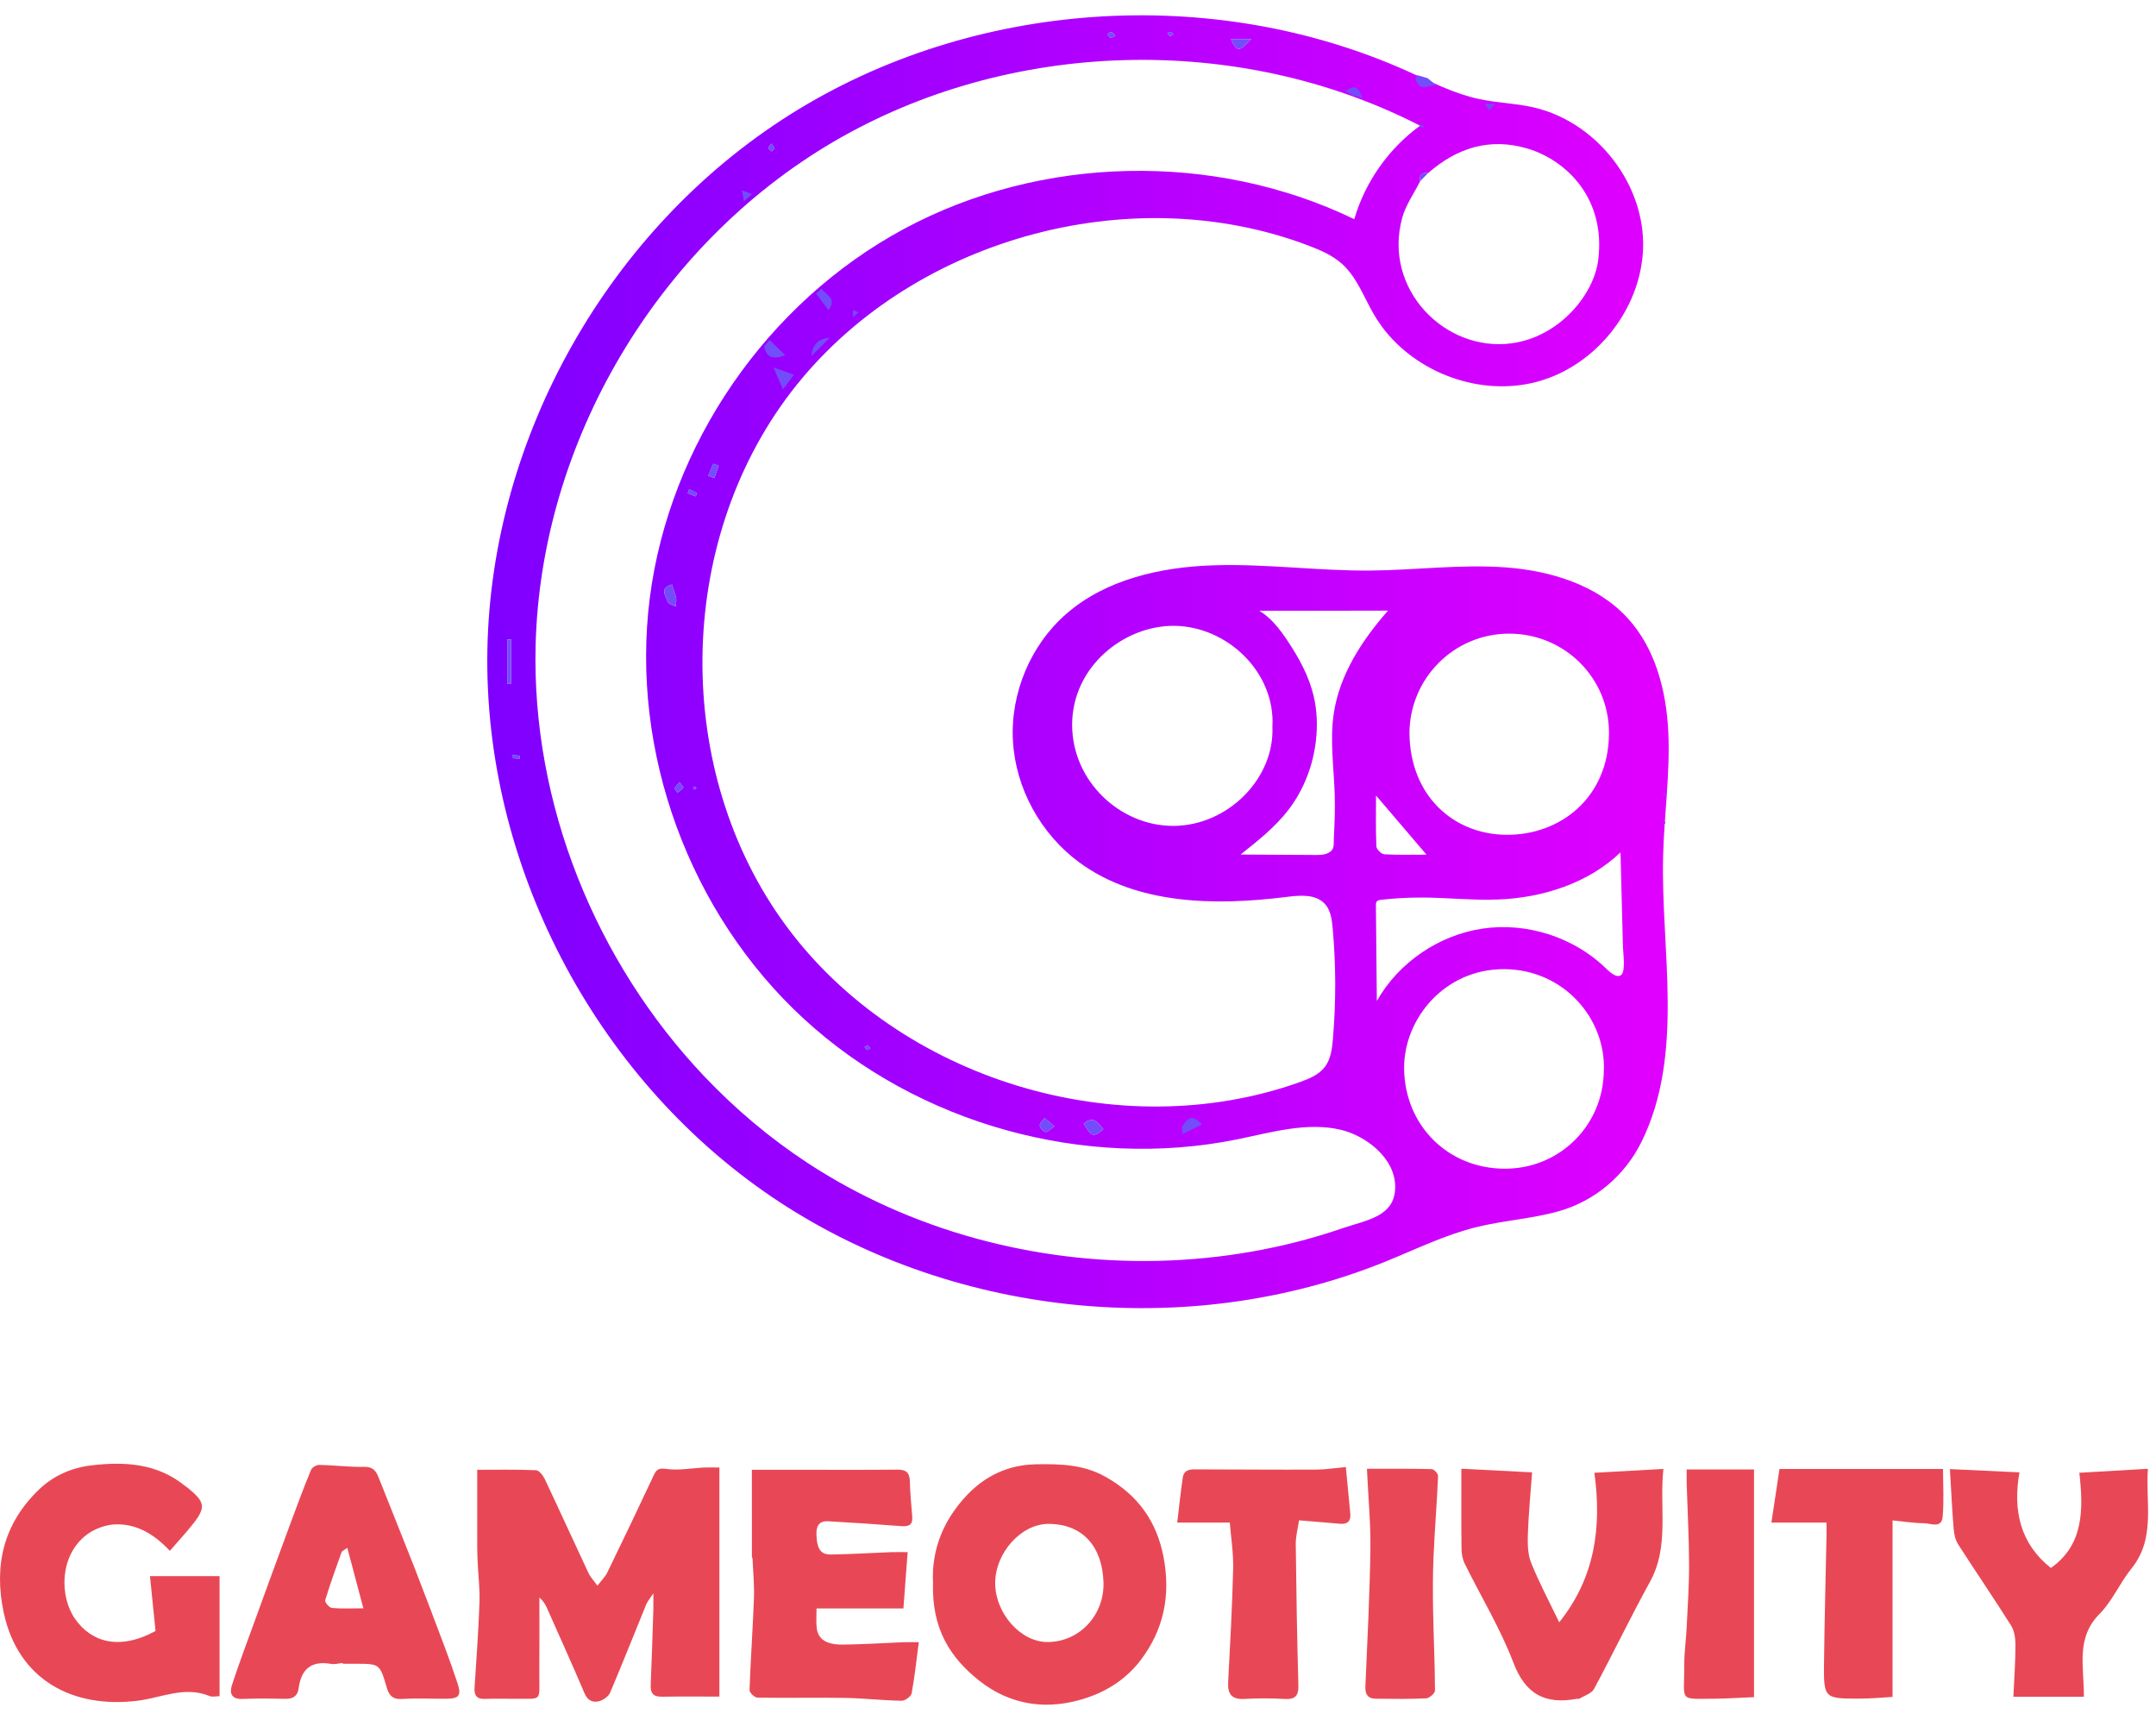 <svg  viewBox="0 0 84 67" fill="none" xmlns="http://www.w3.org/2000/svg">
<g id="Logo">
<path id="Vector" d="M52.436 57.145C52.498 57.791 52.555 58.382 52.61 58.972C52.636 59.252 52.497 59.377 52.222 59.355C51.709 59.315 51.197 59.27 50.612 59.221C50.564 59.551 50.48 59.85 50.484 60.148C50.505 61.978 50.535 63.809 50.586 65.64C50.599 66.061 50.462 66.204 50.041 66.179C49.522 66.148 48.998 66.15 48.478 66.178C47.983 66.204 47.825 65.984 47.85 65.521C47.928 64.049 48.009 62.577 48.045 61.102C48.059 60.496 47.96 59.887 47.914 59.308H45.866C45.935 58.728 45.997 58.145 46.08 57.565C46.132 57.2 46.434 57.236 46.695 57.236C48.224 57.239 49.752 57.252 51.28 57.245C51.659 57.243 52.038 57.181 52.435 57.144L52.436 57.145Z" fill="#E84855"/>
<g id="logo text">
<path id="Vector_2" d="M28.029 66.087C27.261 66.087 26.522 66.079 25.783 66.091C25.451 66.096 25.338 65.954 25.352 65.637C25.394 64.658 25.422 63.68 25.455 62.701C25.46 62.539 25.455 62.378 25.455 62.065C25.308 62.29 25.224 62.382 25.181 62.489C24.711 63.635 24.257 64.789 23.773 65.929C23.711 66.074 23.522 66.214 23.364 66.26C23.11 66.333 22.9 66.257 22.774 65.961C22.303 64.852 21.806 63.754 21.317 62.653C21.251 62.506 21.174 62.365 21.015 62.228C21.015 63.197 21.021 64.165 21.013 65.134C21.003 66.335 21.181 66.158 19.979 66.172C19.626 66.176 19.271 66.158 18.92 66.177C18.583 66.195 18.468 66.053 18.489 65.733C18.562 64.628 18.643 63.522 18.681 62.415C18.701 61.872 18.628 61.326 18.606 60.78C18.591 60.43 18.593 60.08 18.593 59.729C18.59 58.921 18.593 58.112 18.593 57.252C19.309 57.252 20.096 57.237 20.881 57.268C21.001 57.273 21.156 57.468 21.223 57.609C21.797 58.822 22.351 60.045 22.922 61.261C23.008 61.444 23.157 61.597 23.276 61.765C23.407 61.592 23.572 61.435 23.665 61.244C24.272 59.998 24.869 58.748 25.457 57.493C25.566 57.26 25.636 57.171 25.957 57.218C26.44 57.288 26.948 57.187 27.446 57.164C27.629 57.156 27.813 57.163 28.028 57.163V66.088L28.029 66.087Z" fill="#E84855"/>
<path id="Vector_3" d="M36.351 61.669C36.283 60.322 36.787 59.167 37.69 58.222C38.391 57.488 39.284 57.057 40.361 57.038C41.303 57.021 42.206 57.042 43.064 57.521C44.327 58.225 45.072 59.261 45.336 60.667C45.61 62.128 45.354 63.464 44.444 64.663C43.911 65.366 43.194 65.841 42.386 66.119C40.87 66.642 39.387 66.454 38.134 65.453C37.045 64.582 36.299 63.473 36.351 61.669ZM38.774 61.672C38.778 62.853 39.779 63.981 40.84 63.962C42.108 63.939 43.032 62.865 42.993 61.64C42.95 60.255 42.2 59.373 40.87 59.359C39.789 59.347 38.77 60.49 38.774 61.672Z" fill="#E84855"/>
<path id="Vector_4" d="M8.554 66.071C8.422 66.071 8.274 66.112 8.163 66.065C7.195 65.666 6.301 66.13 5.369 66.247C2.837 66.563 0.698 65.441 0.141 62.797C-0.243 60.975 0.136 59.339 1.532 58.009C2.1 57.468 2.811 57.169 3.551 57.081C4.832 56.928 6.109 56.992 7.187 57.863C7.226 57.894 7.27 57.919 7.308 57.95C8.006 58.517 8.036 58.717 7.48 59.411C7.212 59.746 6.918 60.062 6.617 60.409C6.019 59.772 5.342 59.358 4.515 59.377C4.132 59.386 3.692 59.545 3.385 59.776C2.307 60.587 2.315 62.188 2.924 63.059C3.544 63.947 4.624 64.313 6.06 63.531C5.989 62.831 5.917 62.133 5.843 61.394H8.554V66.07V66.071Z" fill="#E84855"/>
<path id="Vector_5" d="M13.351 64.778C13.201 64.792 13.045 64.838 12.902 64.813C12.125 64.678 11.731 65.019 11.635 65.769C11.597 66.068 11.41 66.182 11.11 66.175C10.555 66.162 10 66.153 9.446 66.178C9.013 66.197 8.937 65.945 9.036 65.642C9.308 64.807 9.618 63.983 9.919 63.157C10.39 61.862 10.862 60.567 11.34 59.275C11.591 58.598 11.843 57.922 12.119 57.255C12.159 57.159 12.334 57.059 12.444 57.061C13.026 57.073 13.607 57.15 14.188 57.137C14.54 57.129 14.653 57.304 14.758 57.567C15.212 58.719 15.68 59.866 16.131 61.019C16.544 62.078 16.945 63.141 17.345 64.204C17.512 64.651 17.671 65.102 17.822 65.555C17.982 66.041 17.894 66.165 17.402 66.17C16.814 66.174 16.224 66.145 15.639 66.18C15.288 66.2 15.152 66.019 15.073 65.75C14.797 64.81 14.801 64.809 13.857 64.808C13.689 64.808 13.521 64.808 13.354 64.808C13.354 64.798 13.352 64.787 13.351 64.776L13.351 64.778ZM13.531 60.291C13.383 60.4 13.322 60.421 13.309 60.458C13.087 61.08 12.861 61.701 12.67 62.334C12.647 62.406 12.827 62.622 12.927 62.632C13.287 62.669 13.652 62.647 14.157 62.647C13.94 61.834 13.746 61.1 13.531 60.291Z" fill="#E84855"/>
<path id="Vector_6" d="M35.363 60.46C35.305 61.226 35.254 61.913 35.198 62.653H31.813C31.813 62.933 31.794 63.164 31.817 63.39C31.866 63.852 32.181 64.07 32.861 64.061C33.645 64.052 34.427 63.999 35.211 63.968C35.375 63.962 35.539 63.968 35.797 63.968C35.704 64.673 35.638 65.322 35.518 65.962C35.496 66.082 35.261 66.251 35.126 66.249C34.394 66.236 33.664 66.151 32.931 66.138C31.79 66.119 30.648 66.146 29.507 66.127C29.399 66.125 29.199 65.933 29.202 65.834C29.244 64.644 29.33 63.456 29.374 62.265C29.394 61.754 29.342 61.24 29.321 60.727C29.32 60.695 29.295 60.664 29.295 60.633C29.294 59.524 29.294 58.416 29.294 57.252H31.125C32.403 57.252 33.681 57.26 34.958 57.246C35.301 57.242 35.442 57.357 35.449 57.704C35.457 58.166 35.51 58.629 35.543 59.092C35.566 59.425 35.376 59.468 35.094 59.446C34.151 59.373 33.206 59.308 32.261 59.257C31.872 59.235 31.79 59.499 31.811 59.822C31.834 60.185 31.884 60.558 32.363 60.552C33.147 60.542 33.929 60.491 34.713 60.461C34.91 60.453 35.109 60.46 35.362 60.46H35.363Z" fill="#E84855"/>
<path id="Vector_7" d="M56.935 57.211C57.943 57.263 58.774 57.305 59.692 57.352C59.632 58.169 59.556 58.953 59.528 59.739C59.515 60.117 59.517 60.53 59.654 60.873C59.97 61.657 60.371 62.408 60.748 63.193C62.146 61.45 62.408 59.488 62.119 57.369C63.05 57.317 63.886 57.27 64.808 57.218C64.645 58.751 65.048 60.229 64.285 61.615C63.529 62.989 62.85 64.406 62.106 65.787C62.01 65.965 61.731 66.047 61.535 66.17C61.511 66.185 61.469 66.167 61.437 66.173C60.207 66.401 59.435 66.005 58.962 64.762C58.454 63.43 57.699 62.191 57.065 60.905C56.981 60.734 56.944 60.525 56.942 60.334C56.93 59.325 56.936 58.315 56.936 57.211H56.935Z" fill="#E84855"/>
<path id="Vector_8" d="M81.188 66.094H78.444C78.475 65.386 78.524 64.729 78.525 64.072C78.525 63.816 78.481 63.521 78.349 63.312C77.681 62.252 76.972 61.217 76.295 60.163C76.187 59.993 76.134 59.77 76.118 59.566C76.056 58.823 76.022 58.078 75.97 57.225C76.879 57.268 77.733 57.308 78.68 57.352C78.414 58.847 78.719 60.138 79.904 61.076C81.187 60.171 81.174 58.802 81.013 57.368C81.928 57.315 82.769 57.267 83.684 57.213C83.59 58.578 83.992 59.929 83.039 61.105C82.589 61.661 82.301 62.363 81.803 62.864C80.864 63.808 81.201 64.913 81.19 66.094H81.188Z" fill="#E84855"/>
<path id="Vector_9" d="M71.163 59.308H69.016C69.124 58.588 69.23 57.885 69.331 57.22H75.702C75.702 57.819 75.742 58.453 75.689 59.077C75.648 59.553 75.224 59.336 74.964 59.334C74.556 59.33 74.148 59.264 73.736 59.224V66.1C73.351 66.121 72.916 66.164 72.482 66.165C71.062 66.17 71.049 66.165 71.066 64.746C71.085 63.099 71.13 61.453 71.163 59.807C71.166 59.642 71.163 59.478 71.163 59.307V59.308Z" fill="#E84855"/>
<path id="Vector_10" d="M53.258 57.213C54.18 57.213 54.983 57.204 55.786 57.226C55.874 57.228 56.034 57.408 56.03 57.499C55.984 58.539 55.898 59.578 55.853 60.618C55.821 61.333 55.824 62.051 55.836 62.766C55.855 63.795 55.905 64.823 55.909 65.85C55.909 65.956 55.69 66.149 55.566 66.155C54.912 66.186 54.257 66.175 53.601 66.169C53.288 66.166 53.183 65.996 53.197 65.686C53.274 63.914 53.365 62.142 53.392 60.37C53.407 59.347 53.308 58.321 53.257 57.213H53.258Z" fill="#E84855"/>
<path id="Vector_11" d="M65.714 57.239H68.338V66.108C67.813 66.129 67.296 66.166 66.778 66.169C65.365 66.176 65.631 66.298 65.621 64.846C65.618 64.369 65.69 63.892 65.713 63.415C65.753 62.588 65.811 61.761 65.808 60.934C65.805 59.89 65.747 58.846 65.715 57.802C65.71 57.638 65.715 57.473 65.715 57.24L65.714 57.239Z" fill="#E84855"/>
</g>
<path id="Vector_12" d="M53.84 12.721C53.731 12.573 53.629 12.419 53.535 12.259C53.141 11.586 52.874 10.812 52.296 10.287C51.922 9.948 51.447 9.742 50.974 9.564C43.984 6.912 35.374 9.345 30.834 15.254C26.294 21.164 26.203 30.057 30.623 36.057C35.041 42.056 43.6 44.662 50.643 42.151C51.007 42.021 51.383 41.866 51.617 41.56C51.848 41.258 51.898 40.857 51.931 40.478C52.055 39.036 52.052 37.584 51.921 36.143C51.891 35.81 51.843 35.451 51.615 35.206C51.263 34.824 50.657 34.87 50.141 34.936C47.357 35.286 44.3 35.249 42.045 33.589C40.546 32.485 39.566 30.705 39.465 28.855C39.363 27.004 40.15 25.119 41.556 23.901C43.094 22.569 45.21 22.091 47.249 22.021C49.287 21.951 51.322 22.239 53.361 22.225C55.123 22.212 56.885 21.974 58.643 22.1C60.4 22.227 62.216 22.776 63.406 24.068C64.499 25.255 64.924 26.916 64.999 28.521C65.073 30.127 64.838 31.731 64.797 33.339C64.702 36.996 65.647 41.049 63.954 44.479C63.309 45.787 62.136 46.788 60.72 47.184C59.675 47.476 58.579 47.539 57.525 47.799C56.295 48.103 55.149 48.668 53.975 49.144C46.227 52.282 36.92 51.289 30.02 46.587C23.119 41.885 18.834 33.617 18.989 25.306C19.145 16.994 23.736 8.89 30.808 4.446C37.879 0.002 47.217 -0.647 54.843 2.775C55.749 3.182 56.642 3.645 57.614 3.855C58.301 4.004 59.011 4.021 59.697 4.171C62.1 4.696 63.98 6.998 64.018 9.442C64.055 11.886 62.256 14.238 59.88 14.872C57.683 15.458 55.182 14.536 53.84 12.723V12.721ZM27.456 41.943C28.656 43.206 29.997 44.336 31.457 45.295C35.474 47.931 40.326 49.225 45.126 49.113C47.564 49.056 49.995 48.637 52.301 47.845C53.253 47.518 54.343 47.397 54.358 46.251C54.374 45.104 53.193 44.227 52.223 44.004C50.9 43.699 49.533 44.111 48.202 44.381C42.252 45.587 35.763 43.781 31.31 39.678C26.857 35.575 24.555 29.283 25.316 23.297C26.078 17.312 29.884 11.787 35.225 8.914C40.566 6.043 47.303 5.897 52.764 8.538C53.186 7.089 54.102 5.787 55.327 4.897C48.256 1.259 39.307 1.508 32.453 5.534C25.599 9.561 21.066 17.23 20.868 25.14C20.714 31.309 23.2 37.464 27.455 41.943H27.456ZM50.279 23.79C49.875 23.79 49.472 23.791 49.068 23.792C49.531 24.074 49.868 24.517 50.168 24.966C50.611 25.629 50.999 26.34 51.182 27.114C51.315 27.674 51.336 28.258 51.272 28.831C51.165 29.794 50.812 30.733 50.227 31.509C49.704 32.202 49.014 32.748 48.333 33.286C49.259 33.292 50.185 33.297 51.112 33.303C51.307 33.304 51.556 33.319 51.737 33.231C52.012 33.097 51.954 32.92 51.969 32.631C51.998 32.073 52.018 31.514 52.002 30.955C51.97 29.898 51.809 28.835 51.965 27.79C52.191 26.278 53.066 24.935 54.079 23.785C52.812 23.787 51.546 23.79 50.279 23.792V23.79ZM63.175 34.702C63.162 34.202 63.15 33.701 63.137 33.201C61.875 34.41 60.092 34.977 58.342 35.039C57.368 35.074 56.395 34.966 55.421 34.962C54.883 34.96 54.343 34.989 53.808 35.049C53.747 35.056 53.681 35.066 53.642 35.113C53.608 35.155 53.607 35.215 53.607 35.27C53.619 36.51 53.631 37.75 53.643 38.99C54.492 37.49 56.066 36.417 57.78 36.169C59.494 35.922 61.311 36.506 62.553 37.705C62.679 37.827 62.989 38.14 63.172 37.968C63.34 37.811 63.237 37.106 63.232 36.894C63.213 36.163 63.195 35.432 63.175 34.702ZM55.64 6.742C55.392 6.707 55.292 6.817 55.33 7.06C55.093 7.533 54.769 7.983 54.632 8.484C53.871 11.26 56.3 13.719 58.886 13.374C60.739 13.128 62.096 11.494 62.268 10.129C62.573 7.71 61.005 6.229 59.506 5.785C58.043 5.352 56.763 5.76 55.641 6.742L55.64 6.742ZM49.575 28.309C49.694 26.173 47.797 24.39 45.739 24.378C43.791 24.366 41.781 25.964 41.772 28.215C41.764 30.447 43.663 32.179 45.717 32.171C47.844 32.163 49.662 30.318 49.574 28.309H49.575ZM62.489 41.667C62.547 39.664 60.922 37.769 58.619 37.751C56.274 37.733 54.683 39.703 54.706 41.63C54.732 43.837 56.411 45.524 58.635 45.524C60.781 45.524 62.487 43.817 62.487 41.667H62.489ZM54.914 28.583C54.947 30.99 56.618 32.5 58.687 32.518C60.802 32.536 62.674 31.058 62.688 28.57C62.7 26.41 60.96 24.682 58.797 24.682C56.65 24.682 54.914 26.426 54.913 28.582L54.914 28.583ZM55.579 33.292C54.905 32.503 54.245 31.73 53.611 30.987C53.611 31.593 53.597 32.282 53.625 32.971C53.63 33.082 53.821 33.27 53.935 33.277C54.498 33.309 55.062 33.291 55.579 33.291V33.292ZM19.915 24.905L19.763 24.911V26.63H19.915V24.905ZM26.182 22.767C25.672 22.904 25.94 23.217 26.018 23.444C26.048 23.529 26.217 23.566 26.323 23.627C26.331 23.518 26.362 23.406 26.342 23.302C26.309 23.133 26.244 22.968 26.182 22.768V22.767ZM42.221 43.77C42.537 44.291 42.599 44.309 42.988 43.988C42.783 43.734 42.6 43.447 42.221 43.77ZM48.75 1.524H47.96C48.191 2.027 48.269 2.034 48.75 1.524ZM41.085 43.872C40.911 43.727 40.804 43.64 40.697 43.553C40.63 43.648 40.504 43.748 40.511 43.839C40.519 43.934 40.642 44.073 40.735 44.092C40.814 44.108 40.923 43.98 41.084 43.872H41.085ZM27.997 18.142C27.93 18.116 27.861 18.089 27.793 18.062C27.727 18.219 27.659 18.376 27.592 18.532C27.672 18.562 27.751 18.591 27.831 18.622C27.886 18.462 27.943 18.301 27.998 18.142H27.997ZM26.48 30.472C26.398 30.565 26.316 30.623 26.291 30.699C26.277 30.741 26.359 30.815 26.397 30.874C26.476 30.812 26.565 30.758 26.623 30.681C26.637 30.664 26.547 30.568 26.48 30.472ZM26.856 19.058C26.835 19.109 26.813 19.16 26.792 19.211C26.896 19.252 27 19.293 27.104 19.334C27.122 19.292 27.141 19.25 27.159 19.209C27.058 19.158 26.956 19.108 26.855 19.058H26.856ZM30.053 5.594C29.995 5.674 29.928 5.728 29.938 5.762C29.952 5.814 30.019 5.853 30.063 5.897C30.103 5.856 30.173 5.816 30.174 5.775C30.174 5.728 30.114 5.68 30.053 5.594ZM19.961 29.417C19.959 29.456 19.956 29.496 19.954 29.535C20.052 29.54 20.15 29.544 20.247 29.549C20.249 29.51 20.251 29.472 20.253 29.433C20.156 29.428 20.058 29.423 19.961 29.417ZM43.459 1.395C43.376 1.319 43.335 1.254 43.289 1.249C43.246 1.244 43.197 1.305 43.15 1.336C43.189 1.383 43.219 1.45 43.269 1.471C43.302 1.485 43.363 1.436 43.459 1.395ZM33.914 40.831C33.869 40.789 33.842 40.743 33.809 40.738C33.771 40.731 33.726 40.761 33.684 40.775C33.714 40.816 33.737 40.87 33.778 40.892C33.799 40.904 33.851 40.861 33.913 40.831H33.914ZM45.716 1.33C45.666 1.29 45.635 1.248 45.602 1.245C45.563 1.242 45.52 1.274 45.48 1.291C45.515 1.33 45.545 1.38 45.59 1.402C45.61 1.412 45.659 1.365 45.717 1.331L45.716 1.33ZM27.006 30.717C27.035 30.729 27.069 30.757 27.089 30.749C27.109 30.741 27.116 30.698 27.128 30.67C27.099 30.658 27.065 30.63 27.046 30.638C27.026 30.646 27.02 30.689 27.006 30.717Z" fill="url(#paint0_linear_17_29928)"/>
<path id="Vector_13" d="M42.987 43.988C42.599 44.309 42.537 44.291 42.221 43.771C42.6 43.447 42.782 43.734 42.987 43.988Z" fill="#724DF9"/>
<path id="Vector_14" d="M46.832 43.804C46.533 43.95 46.302 44.062 46.072 44.176C46.069 44.066 46.02 43.92 46.073 43.853C46.231 43.65 46.387 43.311 46.832 43.804Z" fill="#724DF9"/>
<path id="Vector_15" d="M19.915 24.905V26.63H19.763V24.911L19.915 24.905Z" fill="#734DF9"/>
<path id="Vector_16" d="M29.769 13.502C29.839 13.415 29.91 13.328 29.979 13.241C30.166 13.422 30.354 13.602 30.594 13.834C30.082 14.038 29.861 13.896 29.769 13.502Z" fill="#734DF9"/>
<path id="Vector_17" d="M26.183 22.768C26.244 22.968 26.31 23.132 26.342 23.302C26.361 23.405 26.331 23.517 26.323 23.626C26.218 23.567 26.048 23.528 26.019 23.443C25.941 23.216 25.674 22.903 26.183 22.767V22.768Z" fill="#734DF9"/>
<path id="Vector_18" d="M30.936 14.596C30.793 14.787 30.649 14.977 30.506 15.168C30.404 14.931 30.301 14.695 30.136 14.314C30.483 14.436 30.71 14.517 30.937 14.597L30.936 14.596Z" fill="#734DF9"/>
<path id="Vector_19" d="M31.796 11.436C31.867 11.371 31.939 11.306 32.011 11.241C32.154 11.484 32.635 11.597 32.279 12.081C32.106 11.849 31.95 11.643 31.796 11.436Z" fill="#734DF9"/>
<path id="Vector_20" d="M48.75 1.524C48.269 2.035 48.191 2.028 47.96 1.524H48.75Z" fill="#734DF9"/>
<path id="Vector_21" d="M41.085 43.871C40.924 43.979 40.815 44.107 40.736 44.091C40.642 44.072 40.519 43.932 40.511 43.838C40.504 43.748 40.631 43.648 40.698 43.552C40.804 43.639 40.912 43.726 41.086 43.871H41.085Z" fill="#734DF9"/>
<path id="Vector_22" d="M55.62 3.044C55.732 3.135 55.842 3.226 55.953 3.316C55.663 3.323 55.295 3.597 55.159 3.09C55.147 3.044 55.198 2.982 55.219 2.927C55.353 2.966 55.486 3.005 55.62 3.045V3.044Z" fill="#734DF9"/>
<path id="Vector_23" d="M52.701 3.717C52.598 3.654 52.496 3.593 52.393 3.531C52.539 3.484 52.723 3.36 52.821 3.41C52.949 3.473 53.01 3.673 53.1 3.814C52.967 3.782 52.833 3.75 52.7 3.717H52.701Z" fill="#734DF9"/>
<path id="Vector_24" d="M27.997 18.141C27.942 18.3 27.885 18.461 27.829 18.62C27.75 18.59 27.671 18.561 27.591 18.531C27.658 18.375 27.725 18.218 27.792 18.061C27.86 18.088 27.928 18.115 27.996 18.141H27.997Z" fill="#734DF9"/>
<path id="Vector_25" d="M32.33 13.156C32.092 13.393 31.853 13.63 31.615 13.866C31.647 13.425 31.886 13.188 32.33 13.156Z" fill="#734DF9"/>
<path id="Vector_26" d="M26.48 30.471C26.546 30.567 26.636 30.663 26.623 30.68C26.563 30.756 26.474 30.811 26.397 30.873C26.358 30.814 26.276 30.74 26.291 30.698C26.316 30.622 26.398 30.564 26.48 30.471Z" fill="#734DF9"/>
<path id="Vector_27" d="M29.302 7.558C29.197 7.651 29.091 7.742 28.986 7.834C28.963 7.726 28.942 7.619 28.9 7.414C29.073 7.476 29.187 7.517 29.302 7.558Z" fill="#734DF9"/>
<path id="Vector_28" d="M57.845 4.042C57.981 4.042 58.118 4.044 58.253 4.045C58.176 4.129 58.099 4.213 58.022 4.298C57.963 4.212 57.904 4.127 57.845 4.042Z" fill="#734DF9"/>
<path id="Vector_29" d="M26.856 19.057C26.957 19.107 27.059 19.157 27.16 19.208C27.142 19.25 27.123 19.292 27.105 19.333C27.001 19.292 26.897 19.251 26.793 19.21C26.814 19.159 26.835 19.107 26.857 19.057H26.856Z" fill="#734DF9"/>
<path id="Vector_30" d="M30.053 5.593C30.114 5.678 30.175 5.727 30.174 5.774C30.174 5.815 30.103 5.855 30.063 5.896C30.019 5.852 29.952 5.813 29.938 5.761C29.929 5.727 29.996 5.673 30.053 5.593Z" fill="#734DF9"/>
<path id="Vector_31" d="M19.961 29.416C20.058 29.421 20.156 29.426 20.253 29.432C20.251 29.471 20.249 29.509 20.247 29.548C20.149 29.543 20.051 29.539 19.954 29.534C19.956 29.495 19.959 29.455 19.961 29.416Z" fill="#734DF9"/>
<path id="Vector_32" d="M43.459 1.395C43.365 1.436 43.303 1.486 43.269 1.471C43.219 1.45 43.189 1.383 43.15 1.336C43.197 1.304 43.246 1.244 43.289 1.249C43.335 1.254 43.375 1.319 43.459 1.395Z" fill="#734DF9"/>
<path id="Vector_33" d="M33.914 40.832C33.852 40.862 33.8 40.905 33.779 40.893C33.738 40.871 33.715 40.817 33.685 40.776C33.726 40.762 33.77 40.733 33.81 40.739C33.843 40.744 33.869 40.79 33.915 40.832H33.914Z" fill="#734DF9"/>
<path id="Vector_34" d="M55.641 6.741C55.538 6.847 55.434 6.953 55.331 7.059C55.292 6.817 55.392 6.707 55.641 6.741Z" fill="#734DF9"/>
<path id="Vector_35" d="M45.716 1.33C45.659 1.364 45.61 1.411 45.589 1.401C45.544 1.38 45.515 1.329 45.479 1.29C45.519 1.273 45.562 1.241 45.601 1.244C45.634 1.247 45.665 1.289 45.715 1.329L45.716 1.33Z" fill="#734DF9"/>
<path id="Vector_36" d="M30.086 15.755C30.029 15.826 29.974 15.897 29.917 15.968C29.974 15.898 30.029 15.826 30.086 15.755Z" fill="#734DF9"/>
<path id="Vector_37" d="M33.441 12.174C33.37 12.236 33.299 12.298 33.229 12.36C33.268 12.262 33.114 11.948 33.441 12.174Z" fill="#734DF9"/>
<path id="Vector_38" d="M55.309 4.913C55.31 4.888 55.309 4.862 55.306 4.837C55.361 4.857 55.419 4.874 55.472 4.9C55.478 4.903 55.462 4.953 55.456 4.981C55.407 4.959 55.358 4.936 55.309 4.914V4.913Z" fill="#734DF9"/>
<path id="Vector_39" d="M27.006 30.717C27.018 30.689 27.024 30.646 27.046 30.638C27.066 30.63 27.1 30.658 27.128 30.67C27.115 30.698 27.109 30.741 27.089 30.749C27.069 30.757 27.035 30.729 27.006 30.717Z" fill="#734DF9"/>
<path id="Vector_40" d="M64.884 30.891C64.884 30.924 64.884 30.957 64.884 30.991C64.845 30.974 64.808 30.958 64.769 30.941C64.808 30.924 64.845 30.908 64.884 30.891Z" fill="#734DF9"/>
<path id="Vector_41" d="M64.883 31.993C64.883 32.026 64.883 32.059 64.883 32.093C64.844 32.076 64.807 32.06 64.769 32.043C64.807 32.026 64.845 32.01 64.883 31.993Z" fill="#734DF9"/>
</g>
<defs>
<linearGradient id="paint0_linear_17_29928" x1="18.985" y1="25.776" x2="65.013" y2="25.776" gradientUnits="userSpaceOnUse">
<stop stop-color="#7F00FF"/>
<stop offset="1" stop-color="#E100FF"/>
</linearGradient>
</defs>
</svg>
